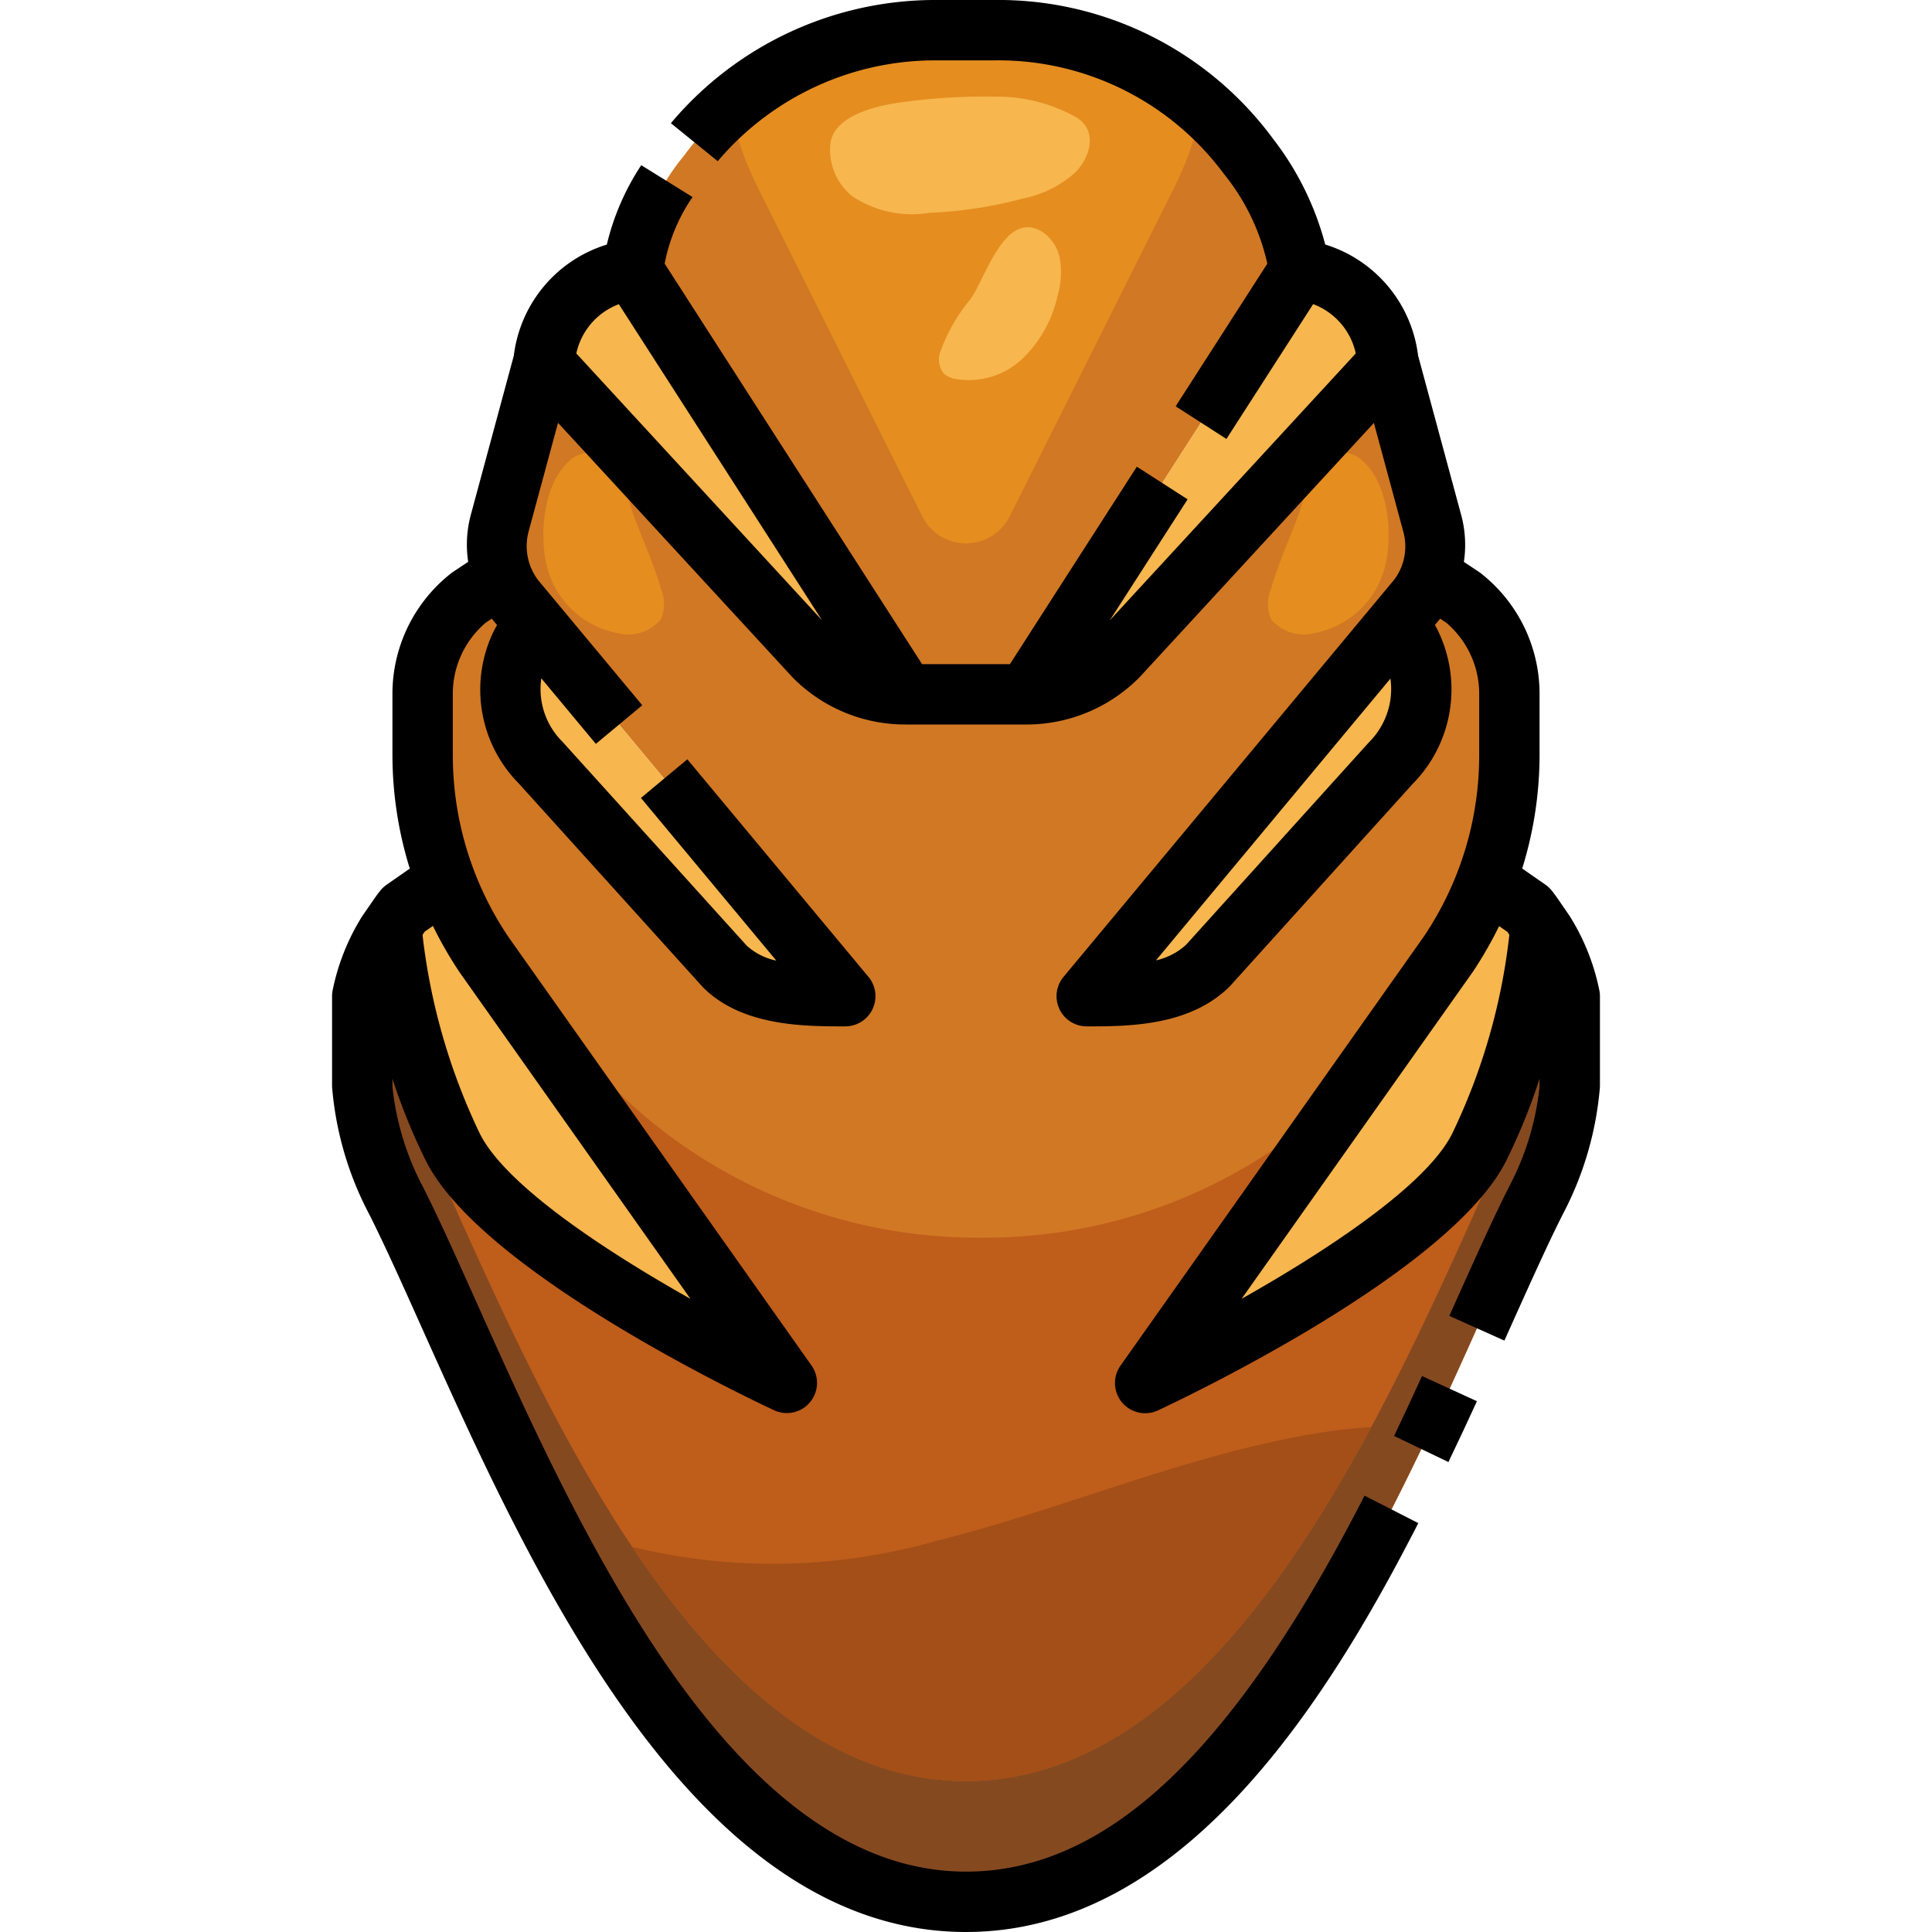 <svg xmlns="http://www.w3.org/2000/svg" viewBox="0 0 64 64"><g id="_17-plain_bread" data-name="17-plain bread"><path d="M43,9,34,23H30L21,9a7.482,7.482,0,0,1,1.64-3.82A10.307,10.307,0,0,1,31.08,1h1.84a10.307,10.307,0,0,1,8.44,4.18A7.482,7.482,0,0,1,43,9Z" style="fill:#d17824"/><path d="M17.28,21.3a3.453,3.453,0,0,0,.65,3.98L24,32c.97.97,2.63,1,4,1L17.67,20.59Zm28.79,3.98a3.453,3.453,0,0,0,.65-3.98l-.39-.71L36,33c1.37,0,3.03-.03,4-1ZM52,36a10.118,10.118,0,0,1-1.13,3.79C47.57,46.34,42,63,32,63S16.43,46.34,13.13,39.79A10.118,10.118,0,0,1,12,36V33a6.5,6.5,0,0,1,1-2.36V31a21.388,21.388,0,0,0,2,7c1.72,3.45,11.06,7.81,11.06,7.81L16.03,31.61a12.064,12.064,0,0,1-1.27-2.44A11.72,11.72,0,0,1,14,25V23a4.1,4.1,0,0,1,1.53-3.2l1.06-.7.04-.02a2.858,2.858,0,0,1-.07-1.76L18,12l8.98,9.75A4.277,4.277,0,0,0,30,23h4a4.277,4.277,0,0,0,3.02-1.25L46,12l1.44,5.32a2.858,2.858,0,0,1-.07,1.76l.04.02,1.06.7A4.1,4.1,0,0,1,50,23v2a11.72,11.72,0,0,1-.76,4.17,12.064,12.064,0,0,1-1.27,2.44L37.94,45.81S47.28,41.45,49,38a21.388,21.388,0,0,0,2-7v-.36A6.5,6.5,0,0,1,52,33Z" style="fill:#d17824"/><path d="M21,9l9,14a4.277,4.277,0,0,1-3.02-1.25L18,12S18.41,9,21,9Z" style="fill:#f7b64e"/><path d="M17.67,20.59,28,33c-1.37,0-3.03-.03-4-1l-6.07-6.72a3.453,3.453,0,0,1-.65-3.98Z" style="fill:#f7b64e"/><path d="M14.76,29.17a12.064,12.064,0,0,0,1.27,2.44l10.03,14.2S16.72,41.45,15,38a21.388,21.388,0,0,1-2-7v-.36c.11-.17.24-.34.37-.51Z" style="fill:#f7b64e"/><path d="M51,31a21.388,21.388,0,0,1-2,7c-1.72,3.45-11.06,7.81-11.06,7.81l10.03-14.2a12.064,12.064,0,0,0,1.27-2.44l1.39.96c.13.17.26.34.37.51Z" style="fill:#f7b64e"/><path d="M46.72,21.3a3.453,3.453,0,0,1-.65,3.98L40,32c-.97.97-2.63,1-4,1L46.33,20.59Z" style="fill:#f7b64e"/><path d="M46,12l-8.98,9.75A4.277,4.277,0,0,1,34,23L43,9C45.59,9,46,12,46,12Z" style="fill:#f7b64e"/><path d="M30.553,17.106a1.618,1.618,0,0,0,2.894,0l5.5-10.995A9.942,9.942,0,0,0,39.81,3.5,10.581,10.581,0,0,0,32.92,1H31.08a10.581,10.581,0,0,0-6.89,2.5,9.942,9.942,0,0,0,.866,2.616Z" style="fill:#e58d1f"/><path d="M51,31a21.388,21.388,0,0,1-2,7c-1.72,3.45-11.06,7.81-11.06,7.81l7.365-10.427q-.364.38-.737.751A17.093,17.093,0,0,1,32.505,41h-.01a17.093,17.093,0,0,1-12.063-4.866,59.454,59.454,0,0,1-5.324-6.191,12.505,12.505,0,0,0,.922,1.667l10.03,14.2S16.72,41.45,15,38a21.388,21.388,0,0,1-2-7v-.36A6.5,6.5,0,0,0,12,33v3a10.118,10.118,0,0,0,1.13,3.79C16.43,46.34,22,63,32,63S47.57,46.34,50.87,39.79A10.118,10.118,0,0,0,52,36V33a6.5,6.5,0,0,0-1-2.36Z" style="fill:#bf5d1b"/><path d="M32,59C22,59,16.43,42.34,13.13,35.79A11.875,11.875,0,0,1,12.077,32.7c-.026.1-.056.2-.077.3v3a10.118,10.118,0,0,0,1.13,3.79C16.43,46.34,22,63,32,63S47.57,46.34,50.87,39.79A10.118,10.118,0,0,0,52,36V33c-.021-.1-.051-.2-.077-.3A11.875,11.875,0,0,1,50.87,35.79C47.57,42.34,42,59,32,59Z" style="fill:#854920"/><path d="M32.939,3.2a20.212,20.212,0,0,0-3.031.181c-.756.1-2.262.4-2.4,1.364A1.974,1.974,0,0,0,28.232,6.5a3.547,3.547,0,0,0,2.543.552A14.49,14.49,0,0,0,33.9,6.574a3.666,3.666,0,0,0,1.721-.86c.541-.555.732-1.439,0-1.847A5.4,5.4,0,0,0,32.939,3.2Z" style="fill:#f7b64e"/><path d="M32.155,9.9a5.833,5.833,0,0,0-1,1.735.765.765,0,0,0,.1.731.735.735,0,0,0,.388.186,2.587,2.587,0,0,0,2.236-.677,4.15,4.15,0,0,0,1.159-2.092,2.8,2.8,0,0,0,.08-1.165,1.375,1.375,0,0,0-.621-.957C33.281,6.964,32.655,9.188,32.155,9.9Z" style="fill:#f7b64e"/><path d="M31.012,51.045a19.665,19.665,0,0,1-10.062.2C23.861,55.587,27.476,59,32,59c5.844,0,10.173-5.691,13.422-11.727-.511.035-1.022.087-1.527.164C39.482,48.112,35.343,49.966,31.012,51.045Z" style="fill:#a34f17"/><path d="M45.873,18.8c.271-1.028.154-2.824-.8-3.589a.9.9,0,0,0-.648-.208.937.937,0,0,0-.4.158c-.709.465-.768,1.252-1.021,1.923-.3.812-.666,1.593-.9,2.426a1.293,1.293,0,0,0,0,1,1.408,1.408,0,0,0,1.437.463A2.985,2.985,0,0,0,45.873,18.8Z" style="fill:#e58d1f"/><path d="M18.127,18.8c-.271-1.028-.154-2.824.8-3.589a.9.9,0,0,1,.648-.208.937.937,0,0,1,.4.158c.709.465.768,1.252,1.021,1.923.3.812.666,1.593.9,2.426a1.293,1.293,0,0,1,0,1,1.408,1.408,0,0,1-1.437.463A2.985,2.985,0,0,1,18.127,18.8Z" style="fill:#e58d1f"/><path d="M46.181,47.568l1.8.864c.328-.682.642-1.356.944-2.015l-1.819-.834C46.811,46.232,46.5,46.9,46.181,47.568Z"/><path d="M52.979,32.8A7.377,7.377,0,0,0,52,30.349L51.761,30c-.114-.164-.223-.33-.352-.491a1.034,1.034,0,0,0-.21-.2l-.774-.538A12.712,12.712,0,0,0,51,25V23a5.075,5.075,0,0,0-1.98-4.036l-.527-.351a3.783,3.783,0,0,0-.091-1.559L46.976,11.78A4.41,4.41,0,0,0,43.9,8.1a9.774,9.774,0,0,0-1.727-3.5A11.3,11.3,0,0,0,32.924,0H31.076a11.438,11.438,0,0,0-8.852,4.081L23.776,5.34A9.429,9.429,0,0,1,31.076,2h1.848a9.3,9.3,0,0,1,7.619,3.76,7.215,7.215,0,0,1,1.439,2.973l-3.037,4.726,1.682,1.082L43.5,10.074a2.256,2.256,0,0,1,1.412,1.633L36.763,20.55l2.578-4.009-1.682-1.082L33.455,22h-2.91L22.018,8.733a5.811,5.811,0,0,1,.924-2.205l-1.7-1.056a8.224,8.224,0,0,0-1.14,2.63,4.408,4.408,0,0,0-3.081,3.678L15.6,17.041a3.8,3.8,0,0,0-.091,1.57l-.53.353A5.075,5.075,0,0,0,13,23v2a12.721,12.721,0,0,0,.575,3.773l-.774.539a1.034,1.034,0,0,0-.21.2c-.129.161-.238.327-.352.491L12,30.348a7.376,7.376,0,0,0-.98,2.453A.947.947,0,0,0,11,33v3a10.953,10.953,0,0,0,1.236,4.234c.517,1.026,1.084,2.292,1.742,3.759C17.55,51.96,22.947,64,32,64c7.219,0,12.009-7.73,14.983-13.545l-1.781-.91C40.855,58.042,36.66,62,32,62c-7.758,0-12.836-11.329-16.2-18.825-.667-1.488-1.243-2.775-1.78-3.84A9.111,9.111,0,0,1,13,36v-.268a20.033,20.033,0,0,0,1.105,2.715c1.828,3.654,10.548,7.807,11.537,8.269a1,1,0,0,0,1.239-1.484L16.858,31.06A10.759,10.759,0,0,1,15,25V23a3.085,3.085,0,0,1,1.09-2.372l.2-.134.175.211-.081.147a4.421,4.421,0,0,0,.8,5.1l6.108,6.759C24.586,34,26.641,34,28,34a1,1,0,0,0,.769-1.64l-6-7.207-1.537,1.28,4.484,5.388a2.088,2.088,0,0,1-.976-.491l-6.108-6.759a2.457,2.457,0,0,1-.7-2.1l1.807,2.171,1.537-1.28-3.45-4.144a1.868,1.868,0,0,1-.306-1.645l.965-3.566,7.783,8.446A5.238,5.238,0,0,0,30,24H34a5.256,5.256,0,0,0,3.757-1.574l7.755-8.416.968,3.579a1.843,1.843,0,0,1-.284,1.6L35.231,32.36A1,1,0,0,0,36,34c1.359,0,3.414,0,4.742-1.33l6.038-6.685a4.453,4.453,0,0,0,.815-5.171l-.062-.111.175-.209.2.134A3.085,3.085,0,0,1,49,23v2a10.733,10.733,0,0,1-1.843,6.037l-10.038,14.2a1,1,0,0,0,1.239,1.484c.989-.462,9.709-4.615,11.537-8.269A19.991,19.991,0,0,0,51,35.731V36a9.121,9.121,0,0,1-1.023,3.336c-.535,1.063-1.11,2.345-1.776,3.829l-.19.426,1.824.818.191-.426c.657-1.462,1.223-2.725,1.738-3.748A10.963,10.963,0,0,0,53,36V33A.947.947,0,0,0,52.979,32.8ZM22.871,43.025c-2.844-1.6-6.123-3.765-6.976-5.472A20.6,20.6,0,0,1,14,31v-.036c.023-.032.042-.064.066-.1l.275-.191a13.377,13.377,0,0,0,.869,1.514Zm-3.78-31.317A2.251,2.251,0,0,1,20.5,10.077l6.73,10.469Zm26.24,12.9-6.038,6.686a2.175,2.175,0,0,1-1,.519l7.767-9.334A2.492,2.492,0,0,1,45.331,24.607Zm2.774,12.946c-.852,1.705-4.131,3.867-6.975,5.471l7.676-10.855a13.418,13.418,0,0,0,.854-1.491l.274.19c.024.031.042.064.065.1A20.345,20.345,0,0,1,48.105,37.553Z"/></g></svg>